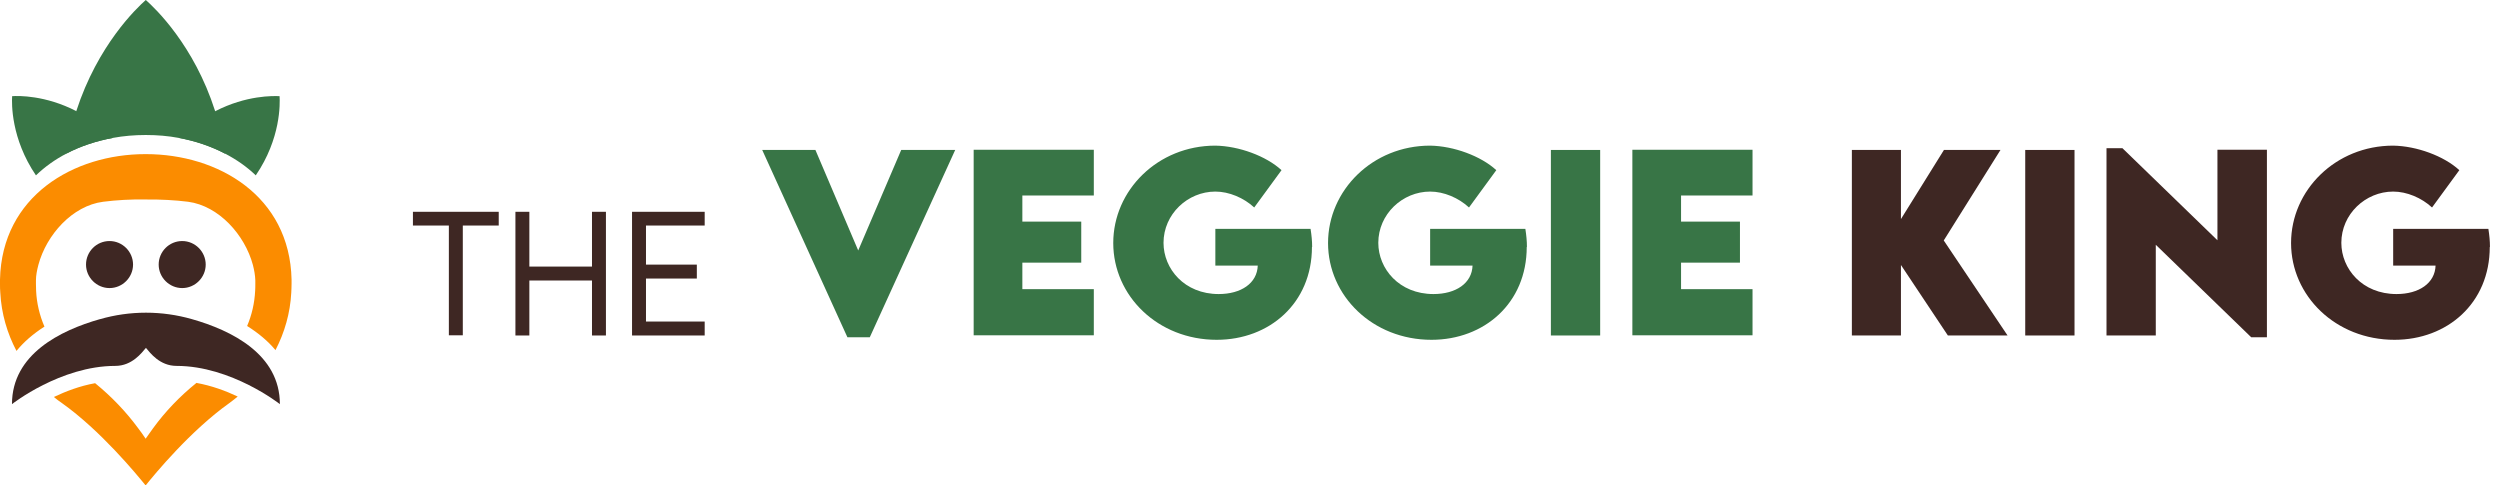 <svg width="206" height="40" viewBox="0 0 206 40" fill="none" xmlns="http://www.w3.org/2000/svg">
<g clip-path="url(#clip0_53_1517)">
<path d="M18.575 12.675C17.388 12.05 16.088 11.613 14.725 11.363C13.85 11.2 12.95 11.125 12.038 11.125H11.988C11.088 11.125 10.188 11.2 9.3 11.363C7.95 11.613 6.638 12.037 5.45 12.662C5.55 11.975 5.688 11.312 5.85 10.688C5.988 10.15 6.125 9.65 6.288 9.15C8.05 3.712 11.263 0.662 12.013 0C12.763 0.662 15.988 3.712 17.725 9.15C17.888 9.637 18.025 10.15 18.163 10.688C18.313 11.325 18.45 11.975 18.563 12.675H18.575Z" fill="#387546"/>
<path d="M21.075 14.45C20.337 13.738 19.487 13.15 18.575 12.675C17.387 12.05 16.087 11.613 14.725 11.363C14.85 11.238 14.975 11.113 15.112 11C15.987 10.2 16.887 9.6 17.737 9.163C20.3 7.838 22.537 7.9 23.037 7.925C23.075 8.513 23.15 11.413 21.075 14.45Z" fill="#387546"/>
<path d="M9.312 11.363C7.962 11.613 6.65 12.037 5.462 12.662C4.55 13.137 3.7 13.738 2.962 14.45C0.9 11.412 0.962 8.513 1 7.925C1.5 7.888 3.737 7.838 6.3 9.163C7.162 9.6 8.05 10.2 8.925 11C9.05 11.113 9.187 11.238 9.312 11.363Z" fill="#387546"/>
<path d="M15.013 19.862C13.938 19.862 13.075 20.737 13.075 21.8C13.075 22.862 13.95 23.737 15.013 23.737C16.075 23.737 16.95 22.862 16.95 21.8C16.95 20.737 16.075 19.862 15.013 19.862Z" fill="#3E2723"/>
<path d="M9.025 19.862C7.95 19.862 7.088 20.737 7.088 21.8C7.088 22.862 7.963 23.737 9.025 23.737C10.088 23.737 10.963 22.862 10.963 21.8C10.963 20.737 10.088 19.862 9.025 19.862Z" fill="#3E2723"/>
<path d="M1.35 28.925C1.95 28.187 2.725 27.512 3.663 26.913C3.263 25.988 3.025 24.988 2.975 23.962C2.975 23.762 2.962 23.562 2.962 23.375C2.962 23.288 2.962 23.187 2.962 23.1C2.962 22.687 3.05 22.262 3.163 21.825C3.825 19.35 5.963 16.95 8.5 16.625C9.588 16.488 10.8 16.413 12 16.438C13.213 16.425 14.412 16.488 15.5 16.625C18.038 16.962 20.175 19.362 20.837 21.825C20.95 22.262 21.025 22.687 21.038 23.1C21.038 23.187 21.038 23.288 21.038 23.375C21.038 23.575 21.038 23.775 21.025 23.962C20.975 24.975 20.75 25.95 20.363 26.862C21.3 27.45 22.087 28.112 22.7 28.85C23.45 27.4 23.913 25.8 24 24.125C24.012 23.875 24.025 23.625 24.025 23.375C24.025 23.262 24.025 23.15 24.025 23.038C23.875 16.137 17.962 12.7 12.025 12.7C12.025 12.7 12.012 12.7 12 12.7C12 12.7 11.988 12.7 11.975 12.7C6.075 12.7 0.15 16.15 0 23.038C0 23.15 0 23.262 0 23.375C0 23.625 0 23.875 0.025 24.125C0.113 25.825 0.588 27.462 1.363 28.925H1.35Z" fill="#FB8C00"/>
<path d="M16.175 31.562C14.825 32.65 13.625 33.9 12.613 35.288C12.4 35.575 12.2 35.862 12 36.15C11.8 35.85 11.6 35.562 11.387 35.288C10.375 33.913 9.175 32.663 7.838 31.575C6.575 31.8 5.412 32.25 4.438 32.712C4.65 32.888 4.875 33.062 5.1 33.212C8.287 35.475 11.238 39.063 12 40C12.75 39.063 15.713 35.475 18.9 33.212C19.137 33.038 19.363 32.862 19.587 32.675C18.613 32.212 17.438 31.775 16.175 31.55V31.562Z" fill="#FB8C00"/>
<path d="M8.225 26.3C4.975 27.225 0.987 29.188 0.987 33.3C0.987 33.3 4.987 30.15 9.5 30.15C10.887 30.15 11.687 29.062 12.025 28.663C12.362 29.062 13.15 30.15 14.55 30.15C19.062 30.15 23.062 33.3 23.062 33.3C23.062 29.188 19.075 27.225 15.825 26.3C13.337 25.587 10.712 25.587 8.237 26.3H8.225Z" fill="#3E2723"/>
<path d="M41.079 18.584H38.135V27.628H36.986V18.584H34.025V17.452H41.095V18.584H41.079Z" fill="#3E2723"/>
<path d="M49.929 17.452V27.644H48.78V23.114H43.619V27.644H42.471V17.452H43.619V21.966H48.78V17.452H49.929Z" fill="#3E2723"/>
<path d="M53.229 18.584V21.804H57.419V22.952H53.229V26.495H58.066V27.644H52.08V17.452H58.066V18.584H53.229Z" fill="#3E2723"/>
<path d="M78.709 12.356L71.671 27.79H69.827L62.806 12.356H67.19L70.717 20.639L74.26 12.356H78.709Z" fill="#387546"/>
<path d="M84.242 16.125V18.261H89.095V21.642H84.242V23.826H90.13V27.628H80.23V12.34H90.13V16.109H84.242V16.125Z" fill="#387546"/>
<path d="M108.105 20.348C108.105 24.991 104.594 28 100.258 28C95.405 28 91.732 24.376 91.732 20.024C91.732 15.672 95.405 12 100.145 12C102.086 12.032 104.335 12.857 105.597 14.022L103.348 17.096C102.491 16.303 101.277 15.786 100.145 15.786C97.864 15.786 95.874 17.646 95.874 20.008C95.874 22.144 97.589 24.23 100.42 24.23C102.264 24.23 103.591 23.341 103.639 21.885H100.145V18.86H107.991C108.072 19.377 108.121 19.863 108.121 20.348H108.105Z" fill="#387546"/>
<path d="M125.803 20.348C125.803 24.991 122.292 28 117.956 28C113.103 28 109.431 24.376 109.431 20.024C109.431 15.672 113.103 12 117.843 12C119.785 12.032 122.033 12.857 123.295 14.022L121.046 17.096C120.189 16.303 118.976 15.786 117.843 15.786C115.562 15.786 113.572 17.646 113.572 20.008C113.572 22.144 115.287 24.23 118.118 24.23C119.963 24.23 121.289 23.341 121.338 21.885H117.843V18.86H125.69C125.77 19.377 125.819 19.863 125.819 20.348H125.803Z" fill="#387546"/>
<path d="M127.793 12.356H131.854V27.644H127.793V12.356Z" fill="#387546"/>
<path d="M138.519 16.125V18.261H143.372V21.642H138.519V23.826H144.408V27.628H134.507V12.34H144.408V16.109H138.519V16.125Z" fill="#387546"/>
<path d="M160.505 27.644L156.638 21.836V27.644H152.594V12.356H156.638V18.051L160.181 12.356H164.84L160.165 19.814L165.423 27.644H160.505Z" fill="#3E2723"/>
<path d="M166.879 12.356H170.94V27.644H166.879V12.356Z" fill="#3E2723"/>
<path d="M186.794 12.34V27.79H185.499L177.637 20.17V27.644H173.576V12.21H174.887L182.717 19.798V12.34H186.777H186.794Z" fill="#3E2723"/>
<path d="M205.156 20.348C205.156 24.991 201.646 28 197.31 28C192.457 28 188.784 24.376 188.784 20.024C188.784 15.672 192.457 12 197.197 12C199.138 12.032 201.387 12.857 202.649 14.022L200.4 17.096C199.543 16.303 198.329 15.786 197.197 15.786C194.916 15.786 192.926 17.646 192.926 20.008C192.926 22.144 194.641 24.23 197.472 24.23C199.316 24.23 200.643 23.341 200.691 21.885H197.197V18.86H205.043C205.124 19.377 205.172 19.863 205.172 20.348H205.156Z" fill="#3E2723"/>
</g>
<defs>
<clipPath id="clip0_53_1517">
<rect width="206" height="40" fill="white"/>
</clipPath>
</defs>
</svg>
